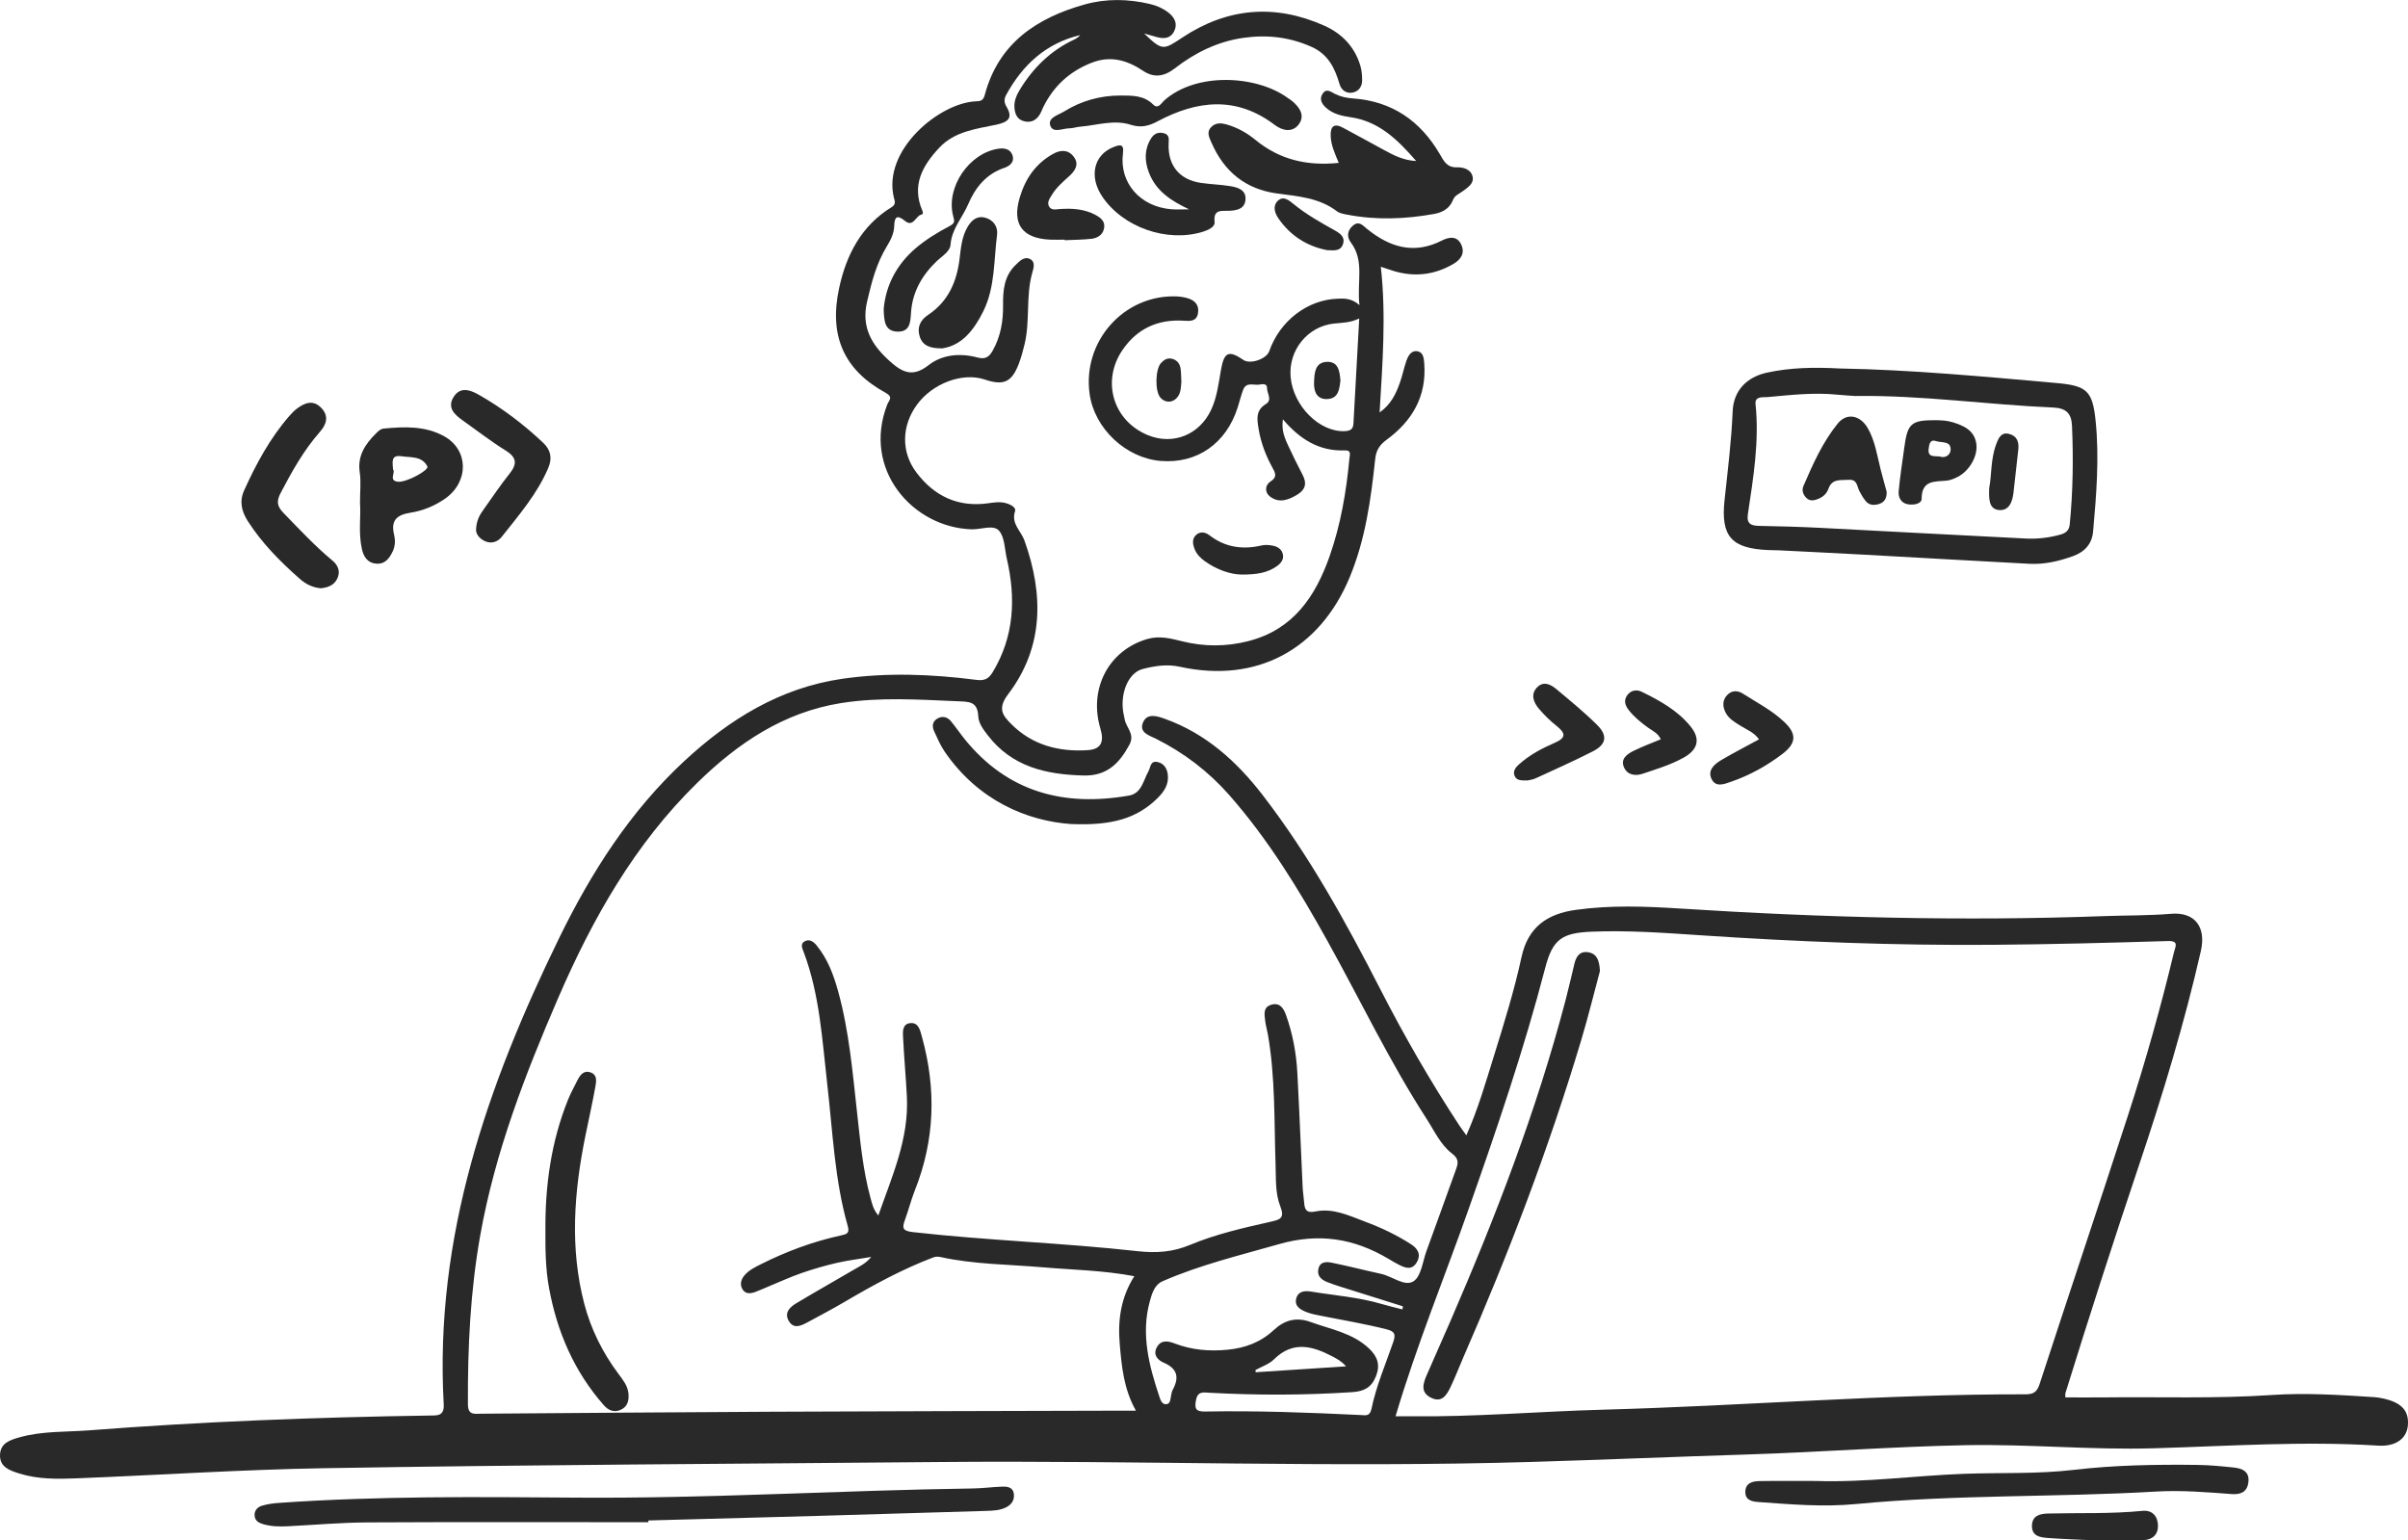 <svg width="891" height="570" viewBox="0 0 891 570" fill="none" xmlns="http://www.w3.org/2000/svg">
<g clip-path="url(#clip0_96_708)">
<path d="M519.04 483.393C511.474 481.021 503.908 478.648 496.341 476.256C494.602 475.706 492.863 475.125 491.154 474.465C488.975 473.614 487.256 472.213 487.815 469.61C488.445 466.668 490.974 466.888 493.053 467.318C499.07 468.549 505.037 470.101 511.044 471.402C515.182 472.303 519.78 476.256 523.048 474.124C525.867 472.283 526.397 466.848 527.816 462.954C531.474 452.955 535.063 442.926 538.681 432.917C539.52 430.575 540.04 428.974 537.221 426.822C533.024 423.619 530.735 418.465 527.836 413.991C514.153 392.842 503.348 370.071 491.124 348.102C480.579 329.145 469.294 310.668 454.921 294.303C447.265 285.586 438.179 278.619 427.764 273.395C425.405 272.214 421.547 271.173 422.817 267.66C424.266 263.626 428.254 265.007 431.083 266.028C446.175 271.443 457.6 281.762 467.205 294.223C484.467 316.613 498.04 341.275 510.884 366.348C519.71 383.563 529.345 400.268 539.94 416.433C540.66 417.524 541.46 418.565 542.579 420.136C546.967 410.287 549.766 400.418 552.804 390.67C556.562 378.599 560.32 366.478 562.989 354.147C565.458 342.777 572.814 338.123 583.129 336.691C595.883 334.92 608.757 335.38 621.541 336.201C673.936 339.564 726.35 340.935 778.825 339.003C786.971 338.703 795.127 338.843 803.283 338.153C812.069 337.402 816.387 342.957 814.358 351.895C808.221 378.859 800.175 405.303 791.369 431.486C781.983 459.411 772.948 487.446 764.222 515.591C764.132 515.882 764.212 516.232 764.212 517.113C769.03 517.113 773.817 517.163 778.595 517.113C799.245 516.873 819.895 517.633 840.535 516.232C853.179 515.371 865.833 516.202 878.467 517.013C879.626 517.083 880.776 517.293 881.915 517.543C888.622 519.024 891.391 522.067 890.961 527.412C890.571 532.246 886.603 535.379 879.946 534.959C852.289 533.207 824.673 535.139 797.066 535.94C773.737 536.62 750.519 534.338 727.19 534.799C700.373 535.329 673.636 537.371 646.839 538.222C620.211 539.062 593.584 540.183 566.957 540.984C493.852 543.186 420.738 540.354 347.623 541.024C271.67 541.715 195.716 542.035 119.773 543.316C89.318 543.837 58.902 545.859 28.457 547.06C21.32 547.34 14.114 547.46 7.157 545.278C3.579 544.157 -0.229 542.886 0.011 538.232C0.231 533.968 3.779 532.847 7.287 531.866C15.743 529.504 24.459 529.954 33.075 529.294C74.925 526.051 116.854 524.459 158.824 523.829C161.723 523.789 164.431 524.159 164.182 519.615C160.723 457.71 180.354 401.479 206.941 347.041C218.785 322.779 233.228 300.179 253.139 281.692C269.751 266.268 288.572 254.558 311.55 251.205C328.142 248.793 344.774 249.473 361.326 251.595C364.385 251.986 365.854 251.145 367.334 248.703C375.32 235.451 375.909 221.328 372.531 206.695C371.711 203.132 371.761 198.638 369.572 196.306C367.473 194.074 362.946 195.985 359.487 195.875C337.728 195.185 318.917 173.726 328.312 149.654C328.872 148.223 330.681 146.982 327.703 145.35C312.31 136.953 306.683 124.361 310.471 106.716C313.13 94.314 318.687 83.535 329.932 76.639C331.651 75.578 331.041 74.287 330.771 73.226C326.383 55.55 347.593 38.104 360.997 37.504C362.806 37.423 363.795 37.324 364.395 35.081C369.473 16.014 383.556 6.646 401.327 1.652C409.293 -0.58 417.459 -0.42 425.545 1.491C428.004 2.072 430.293 3.083 432.292 4.624C434.611 6.416 435.87 8.778 434.441 11.611C433.092 14.303 430.583 14.443 427.944 13.692C426.545 13.292 425.146 12.902 423.346 12.391C430.083 18.827 430.403 18.597 437.46 13.912C454.122 2.833 471.803 1.341 490.074 9.529C496.541 12.421 501.269 17.326 503.348 24.312C503.858 26.033 504.018 27.915 504.018 29.717C504.018 31.899 502.878 33.68 500.719 34.211C498.22 34.821 496.281 33.32 495.662 31.148C493.932 25.163 491.424 20.078 485.287 17.336C477.121 13.682 468.755 12.752 459.949 14.023C450.423 15.394 442.067 19.588 434.701 25.293C430.463 28.576 426.755 28.726 422.997 26.224C416.89 22.16 410.813 20.478 403.736 23.291C395.6 26.524 389.713 32.029 385.915 39.866C385.555 40.616 385.285 41.417 384.875 42.138C383.576 44.39 381.677 45.501 379.058 44.9C376.289 44.27 375.49 42.058 375.35 39.615C375.22 37.213 376.209 35.071 377.439 33.05C382.336 25.043 388.793 18.727 397.349 14.693C398.229 14.283 399.058 13.752 399.688 12.982C387.034 15.994 378.328 24.022 372.241 35.232C371.551 36.503 371.471 37.884 372.401 39.445C374.81 43.479 373.321 45.141 368.673 46.131C361.206 47.723 353.3 48.544 347.553 54.659C341.306 61.315 337.278 68.561 341.256 77.89C341.996 79.631 340.706 79.311 340.107 79.771C338.547 80.963 337.518 83.905 334.849 81.743C331.881 79.331 330.971 80.222 330.871 83.705C330.791 86.407 329.532 88.88 328.152 91.142C324.264 97.497 322.485 104.514 320.816 111.7C318.627 121.138 322.575 127.684 329.212 133.64C333.81 137.773 337.658 139.785 343.585 135.131C348.663 131.147 355.359 130.577 361.756 132.308C364.675 133.099 366.064 131.988 367.334 129.716C370.282 124.471 371.222 118.816 371.152 112.881C371.092 107.476 371.531 102.151 375.769 98.078C377.209 96.687 378.838 94.885 380.917 95.756C383.326 96.767 382.416 99.299 381.926 101.05C379.518 109.678 381.197 118.706 379.118 127.344C378.538 129.766 377.888 132.198 377.009 134.52C374.4 141.437 371.372 142.808 364.385 140.446C356.229 137.693 345.124 141.797 339.307 149.734C333.58 157.541 333.35 167.25 339.077 174.837C345.714 183.624 354.49 187.788 365.634 186.237C367.783 185.936 369.922 185.586 372.081 186.157C373.77 186.597 376.059 187.728 375.59 189.139C374.03 193.803 377.778 196.426 379.038 199.949C386.214 219.947 386.254 239.494 373.021 256.91C368.903 262.325 371.162 264.877 374.12 267.87C381.876 275.727 391.762 278.289 402.477 277.598C407.384 277.278 408.654 274.606 407.164 269.601C402.756 254.838 410.253 240.635 424.506 236.472C428.934 235.18 433.082 236.221 437.27 237.272C445.516 239.354 453.732 239.344 461.958 237.232C478.47 232.999 486.716 220.798 491.973 205.844C496.081 194.154 498.16 182.013 499.3 169.702C499.44 168.231 500.129 166.559 497.571 166.669C487.935 167.05 480.779 162.325 474.692 155.169C474.302 158.442 474.642 160.544 476.491 164.557C478.23 168.331 480.079 172.064 482.008 175.757C483.607 178.82 483.058 181.172 480.109 182.984C476.821 185.006 473.312 186.347 469.904 183.734C467.895 182.193 468.025 179.511 470.134 178.159C472.653 176.548 471.933 175.077 470.904 173.215C468.395 168.671 466.556 163.887 465.706 158.722C465.116 155.139 464.547 151.866 468.415 149.504C470.904 147.982 468.765 145.52 468.815 143.518C468.855 141.917 467.175 142.087 466.086 142.307C463.987 142.718 461.168 141.146 459.999 144.219C459.169 146.391 458.639 148.673 457.93 150.885C453.662 164.147 442.927 171.614 429.613 170.583C416.66 169.582 404.985 158.632 403.176 145.801C400.448 126.383 415.78 109.058 435.191 109.678C436.66 109.728 438.179 109.968 439.589 110.399C442.317 111.23 443.817 113.091 443.247 116.054C442.687 118.987 440.298 118.826 438.119 118.686C428.524 118.066 420.808 121.529 415.36 129.486C407.434 141.076 411.902 155.799 424.796 161.054C434.071 164.838 443.827 160.874 448.115 151.706C450.343 146.942 450.913 141.807 451.803 136.732C452.942 130.257 454.701 129.506 460.079 133.199C462.598 134.931 468.635 132.869 469.654 129.936C473.562 118.726 483.827 110.879 495.032 110.529C497.511 110.449 500.019 110.319 503.028 112.901C501.999 104.323 505.007 96.626 499.83 89.72C498.29 87.678 498.47 85.266 500.649 83.455C502.868 81.613 504.247 83.425 505.787 84.676C514.183 91.492 523.178 94.284 533.503 89.02C536.232 87.629 539.211 87.188 540.73 90.611C542.109 93.694 540.55 96.056 537.771 97.677C530.775 101.751 523.398 102.612 515.652 100.27C514.243 99.839 512.853 99.359 510.924 98.718C512.933 116.745 511.554 134.36 510.474 152.637C514.662 149.674 516.511 145.77 517.971 141.657C518.92 138.994 519.46 136.192 520.39 133.53C521.059 131.608 522.219 129.536 524.578 130.006C526.627 130.417 526.847 132.539 526.996 134.46C527.936 146.621 522.559 155.759 513.133 162.686C510.464 164.647 509.205 166.569 508.845 169.892C507.256 184.815 505.227 199.639 499.38 213.681C488.235 240.465 464.876 252.946 436.59 246.741C431.802 245.69 427.335 246.411 422.857 247.552C418.069 248.773 414.951 255.048 415.42 261.914C415.52 263.406 415.9 264.877 416.19 266.348C416.79 269.391 420.018 271.643 417.899 275.587C414.171 282.523 409.543 287.187 400.977 286.977C387.154 286.627 374.53 283.834 365.524 272.134C363.875 269.992 362.086 267.67 361.976 265.077C361.716 259.392 358.388 259.682 354.09 259.492C339.777 258.882 325.484 257.911 311.231 260.173C289.911 263.566 272.979 275.026 257.966 289.719C234.827 312.36 219.205 340.004 206.501 369.391C194.277 397.676 183.192 426.402 177.735 456.939C174.027 477.688 173.027 498.636 173.137 519.675C173.157 523.819 175.616 523.158 178.065 523.148C213.878 522.898 249.68 522.578 285.493 522.418C328.302 522.217 371.112 522.147 413.921 522.027C415.75 522.027 417.569 522.027 420.308 522.027C415.79 514.01 415.021 505.592 414.311 497.245C413.581 488.657 414.651 480.26 419.718 472.263C408.124 470.071 396.869 469.921 385.715 468.96C373.131 467.869 360.437 467.919 348.023 465.176C347.013 464.956 346.194 464.976 345.174 465.367C333.84 469.7 323.225 475.466 312.79 481.601C308.202 484.303 303.494 486.796 298.807 489.318C296.398 490.609 293.659 491.96 291.84 488.787C290.101 485.755 292.27 483.683 294.659 482.262C301.655 478.078 308.752 474.064 315.788 469.941C317.917 468.689 320.246 467.709 322.385 465.136C317.697 465.927 313.569 466.417 309.541 467.358C305.174 468.369 300.846 469.63 296.618 471.092C292.54 472.503 288.602 474.315 284.603 475.966C282.914 476.657 281.255 477.437 279.546 478.068C277.737 478.738 275.798 478.989 274.678 477.007C273.669 475.235 274.228 473.384 275.508 471.902C277.167 469.971 279.456 468.88 281.685 467.759C291.09 463.044 300.896 459.411 311.191 457.169C313.32 456.709 314.449 456.378 313.679 453.696C308.812 436.591 308.132 418.875 306.113 401.339C304.214 384.824 303.334 368.109 297.377 352.305C296.888 351.004 295.958 349.263 297.807 348.302C299.576 347.391 301.065 348.512 302.145 349.833C306.253 354.828 308.452 360.783 310.141 366.898C314.189 381.582 315.469 396.715 317.138 411.779C318.317 422.368 319.287 432.998 322.105 443.327C322.675 445.399 323.085 447.551 324.994 449.783C330.101 435.23 336.358 421.387 335.559 405.793C335.199 398.637 334.529 391.5 334.18 384.344C334.07 382.122 333.67 378.999 336.718 378.619C339.897 378.219 340.466 381.281 341.136 383.703C346.474 402.931 345.934 421.878 338.497 440.534C337.088 444.077 336.179 447.821 334.849 451.414C333.74 454.427 333.92 455.508 337.798 455.948C365.424 459.071 393.231 459.912 420.838 462.994C427.924 463.785 433.981 463.335 440.398 460.652C449.934 456.679 460.039 454.397 470.084 452.125C473.662 451.314 475.491 450.863 473.712 446.359C471.833 441.585 472.163 436.21 471.983 431.036C471.433 414.881 471.923 398.667 469.114 382.652C468.825 381.021 468.325 379.41 468.145 377.768C467.895 375.486 467.255 372.814 470.274 371.843C473.392 370.842 474.892 372.954 475.801 375.496C478.29 382.442 479.649 389.659 480.039 397.005C480.799 411.148 481.348 425.311 482.008 439.463C482.098 441.285 482.418 443.107 482.548 444.928C482.738 447.641 483.368 449.012 486.806 448.301C493.313 446.97 499.21 449.873 505.127 452.085C511.064 454.297 516.771 456.999 522.109 460.442C524.658 462.094 525.927 464.266 524.188 467.188C522.449 470.111 520.03 469.24 517.681 468.059C516.342 467.388 515.062 466.608 513.773 465.847C501.049 458.27 488.045 456.168 473.272 460.392C458.749 464.546 444.066 468.049 430.183 474.124C427.165 475.446 426.245 478.668 425.475 481.461C422.047 493.782 425.216 505.542 429.094 517.173C429.474 518.314 430.143 519.935 431.772 519.595C433.072 519.325 433.042 517.813 433.282 516.672C433.452 515.862 433.552 514.981 433.941 514.27C436.43 509.666 435.651 506.433 430.543 504.241C428.484 503.361 426.505 501.429 428.024 498.606C429.573 495.734 432.162 496.204 434.571 497.125C440.928 499.567 447.395 500.128 454.182 499.477C460.758 498.846 466.476 496.695 471.283 492.221C475.291 488.487 479.649 487.276 484.997 489.228C492.453 491.94 500.479 493.251 506.576 499.027C509.715 501.999 510.794 505.082 509.125 509.296C507.476 513.46 504.707 514.881 500.349 515.171C482.708 516.332 465.076 516.352 447.435 515.391C445.366 515.281 443.217 514.721 442.557 518.024C441.898 521.327 442.467 522.407 446.026 522.337C465.186 521.987 484.327 522.718 503.458 523.639C505.227 523.719 506.866 524.229 507.456 521.397C509.215 512.899 512.663 504.912 515.482 496.745C516.462 493.902 516.272 492.731 513.063 491.92C505.147 489.918 497.121 488.567 489.135 486.986C487.186 486.595 485.177 486.255 483.348 485.514C481.169 484.634 478.85 483.353 479.649 480.43C480.369 477.838 482.738 477.577 484.987 477.938C493.832 479.389 502.828 480.03 511.484 482.612C513.943 483.343 516.452 483.913 518.94 484.554C518.99 484.193 519.04 483.833 519.08 483.463L519.04 483.393ZM516.362 524.099C518.251 524.099 520.05 524.079 521.849 524.099C545.677 524.399 569.416 522.297 593.214 521.657C645.289 520.256 697.264 515.872 749.389 515.972C752.308 515.972 753.687 515.231 754.657 512.258C765.491 479.039 776.636 445.929 787.411 412.699C793.878 392.762 799.565 372.583 804.453 352.195C804.902 350.324 806.392 348.102 802.124 348.232C780.494 348.902 758.855 349.463 737.215 349.633C701.072 349.913 664.99 348.502 628.927 346.08C615.654 345.189 602.34 344.228 589.007 344.769C577.882 345.219 574.504 347.581 571.735 358.241C563.929 388.227 553.943 417.514 543.668 446.71C534.633 472.393 524.238 497.605 516.372 524.109L516.362 524.099ZM502.938 117.856C499.6 119.447 496.651 119.427 493.713 119.717C483.827 120.708 476.641 129.666 477.56 139.585C478.55 150.325 488.325 159.993 497.611 159.543C499.6 159.443 500.689 158.872 500.799 156.71C501.469 143.959 502.198 131.207 502.938 117.856ZM464.557 506.994C464.577 507.264 464.597 507.534 464.607 507.804C475.761 507.074 486.906 506.343 498.06 505.623C496.451 503.761 494.712 502.84 492.973 501.929C485.556 498.046 478.36 496.124 471.373 503.05C469.574 504.842 466.845 505.703 464.547 506.984L464.557 506.994Z" fill="#292929"/>
<path d="M680.88 136.362C707.147 136.832 733.974 139.344 760.811 141.727C772.146 142.737 774.285 144.539 775.424 155.839C776.804 169.481 775.694 183.134 774.475 196.736C774.065 201.26 771.406 204.242 767.008 205.814C761.781 207.686 756.453 208.927 750.916 208.636C730.486 207.565 710.056 206.364 689.626 205.253C679.161 204.683 668.696 204.172 658.231 203.652C656.901 203.582 655.572 203.612 654.243 203.552C640.699 202.951 636.661 198.547 638.11 185.065C639.29 174.136 640.659 163.256 641.109 152.246C641.419 144.579 646.277 139.525 653.843 137.883C662.529 136.001 671.334 135.851 680.87 136.362H680.88ZM686.447 146.541C684.288 146.381 682.129 146.281 679.97 146.06C671.294 145.17 662.669 146.151 654.063 146.941C652.484 147.081 649.255 146.491 649.575 149.514C651.014 163.276 648.765 176.748 646.746 190.23C646.217 193.803 647.866 194.554 650.904 194.604C658.391 194.744 665.877 194.944 673.353 195.325C698.781 196.616 724.209 198.047 749.637 199.288C753.945 199.498 758.272 198.998 762.48 197.797C764.459 197.236 765.629 196.215 765.839 194.043C767.028 181.913 767.198 169.762 766.678 157.591C766.479 152.897 764.41 151.005 759.682 150.805C735.244 149.764 710.965 146.181 686.437 146.541H686.447Z" fill="#292929"/>
<path d="M239.904 563.304C205.261 563.304 170.627 563.194 135.984 563.374C126.169 563.424 116.363 564.305 106.558 564.795C103.39 564.955 100.231 564.905 97.153 563.955C95.644 563.484 94.384 562.703 94.214 560.952C94.024 558.97 95.294 557.699 96.913 557.199C98.952 556.578 101.131 556.298 103.28 556.148C139.862 553.585 176.504 553.926 213.127 554.206C262.103 554.576 310.99 551.503 359.946 550.813C363.604 550.763 367.242 550.252 370.901 550.132C372.75 550.072 374.779 550.342 375.129 552.705C375.448 554.876 374.469 556.618 372.51 557.669C370.081 558.98 367.402 559.04 364.734 559.12C343.764 559.741 322.794 560.391 301.824 560.982C281.184 561.562 260.544 562.103 239.914 562.653C239.914 562.874 239.914 563.094 239.914 563.304H239.904Z" fill="#292929"/>
<path d="M495.364 60.274C493.875 56.7 492.495 53.708 492.375 50.305C492.255 46.772 493.585 45.51 496.843 47.222C501.991 49.934 507.058 52.797 512.176 55.549C515.664 57.431 519.162 59.323 524.02 59.593C517.093 51.626 510.257 44.94 499.802 43.389C496.563 42.908 493.215 42.218 490.616 39.835C488.987 38.344 488.067 36.572 489.467 34.561C490.836 32.599 492.415 33.98 493.855 34.701C495.974 35.762 498.192 36.262 500.561 36.422C515.014 37.423 525.549 44.7 532.746 57.021C534.295 59.673 535.385 62.075 539.253 61.925C541.342 61.845 544.25 62.626 544.87 65.288C545.5 67.991 543.071 69.332 541.242 70.753C539.962 71.754 538.303 72.224 537.623 74.006C536.424 77.119 533.755 78.61 530.717 79.16C520.002 81.092 509.237 81.513 498.482 79.431C497.183 79.181 495.704 78.96 494.714 78.2C488.167 73.195 480.361 72.635 472.655 71.614C460.87 70.062 452.904 63.486 448.237 52.717C447.467 50.925 446.357 48.953 448.077 47.112C449.776 45.3 451.865 45.47 454.084 46.121C457.982 47.272 461.43 49.214 464.549 51.776C473.414 59.073 483.609 61.495 495.374 60.274H495.364Z" fill="#292929"/>
<path d="M671.984 548.039C690.326 548.64 708.517 546.057 726.798 545.387C740.261 544.896 753.765 545.517 767.188 543.945C782.421 542.164 797.724 541.904 813.036 542.094C817.514 542.154 822.002 542.584 826.47 543.055C829.668 543.395 832.477 544.506 831.927 548.62C831.447 552.223 828.949 553.124 825.77 552.883C816.475 552.193 807.159 551.412 797.854 551.953C760.831 554.125 723.689 553.014 686.717 556.577C674.783 557.728 662.769 556.707 650.815 555.846C648.536 555.686 645.817 555.326 645.797 552.153C645.777 548.82 648.426 548.119 651.015 548.079C658.001 547.959 664.998 548.039 671.984 548.039Z" fill="#292929"/>
<path d="M201.812 455.328C201.692 438.693 203.931 422.458 210.178 406.944C211.167 404.482 212.467 402.15 213.656 399.778C214.695 397.716 216.085 395.894 218.684 396.915C221.102 397.866 220.623 400.278 220.293 402.15C219.203 408.205 217.854 414.211 216.625 420.236C212.407 440.985 210.767 461.793 216.215 482.562C218.684 491.96 223.002 500.598 228.849 508.425C230.438 510.557 232.177 512.689 232.507 515.421C232.827 518.024 232.327 520.556 229.618 521.727C227.229 522.758 225.18 522.007 223.411 519.996C212.457 507.534 206.15 492.901 203.171 476.727C201.862 469.66 201.772 462.484 201.812 455.328Z" fill="#292929"/>
<path d="M133.209 186.155C133.209 181.561 133.619 178.158 133.119 174.905C132.179 168.71 135.088 164.396 139.116 160.402C139.945 159.572 140.745 158.711 141.994 158.591C149.671 157.86 157.387 157.56 164.374 161.453C173.479 166.528 173.559 178.348 164.664 184.544C160.805 187.236 156.408 189.018 151.82 189.739C146.762 190.539 144.523 192.621 145.833 197.936C146.292 199.808 146.272 201.879 145.403 203.821C144.153 206.584 142.504 208.856 139.156 208.585C136.067 208.335 134.578 206.083 133.938 203.301C132.539 197.215 133.599 191.02 133.209 186.155ZM145.433 173.754C146.522 174.685 143.554 177.928 147.292 178.268C150.45 178.559 158.836 173.964 158.137 172.603C156.138 168.72 152.1 169.36 148.571 168.84C144.633 168.259 145.213 170.822 145.433 173.754Z" fill="#292929"/>
<path d="M118.721 217.693C115.672 217.433 113.144 216.152 110.995 214.26C103.728 207.885 96.951 201.049 91.694 192.841C89.395 189.258 88.496 185.545 90.325 181.501C94.793 171.622 99.92 162.134 107.087 153.896C107.956 152.896 108.906 151.935 109.955 151.144C112.854 148.982 115.932 147.871 118.881 150.944C121.789 153.976 120.83 157.009 118.371 159.812C112.394 166.608 108.036 174.425 103.858 182.392C102.349 185.274 102.359 187.196 104.818 189.738C110.725 195.824 116.492 202.029 123.029 207.464C125.118 209.196 126.047 211.508 124.778 214.15C123.569 216.683 121.19 217.423 118.721 217.693Z" fill="#292929"/>
<path d="M439.976 77.45C433.32 74.327 427.682 70.704 425.074 63.737C423.484 59.494 423.404 55.26 425.893 51.256C426.973 49.515 428.492 48.764 430.551 49.275C432.8 49.825 432.48 51.406 432.41 53.188C432.09 61.265 436.428 66.51 444.364 67.681C447.983 68.211 451.671 68.291 455.269 68.892C458.118 69.362 461.216 70.323 460.836 74.027C460.497 77.32 457.688 77.86 454.829 78.01C452.171 78.15 448.852 77.21 449.422 82.204C449.612 83.925 447.123 85.137 445.074 85.767C431.87 89.841 415.568 84.176 407.862 72.755C402.854 65.339 404.693 57.262 412.06 54.409C414.269 53.548 415.998 53.078 415.518 56.721C414.089 67.651 421.885 76.549 433.52 77.44C435.659 77.6 437.827 77.46 439.986 77.46L439.976 77.45Z" fill="#292929"/>
<path d="M396.309 304.943C380.157 303.802 362.006 296.356 349.522 278.119C347.943 275.817 346.843 273.165 345.654 270.613C344.774 268.751 344.994 266.939 346.933 265.858C348.762 264.837 350.561 265.318 351.861 266.889C353.66 269.061 355.239 271.423 357.018 273.615C372.941 293.233 393.791 298.608 417.799 294.394C422.397 293.583 423.046 288.819 424.925 285.456C425.775 283.945 425.595 281.462 428.224 281.973C430.573 282.433 431.802 284.225 432.102 286.607C432.562 290.3 430.713 292.983 428.264 295.395C420.807 302.721 411.722 305.594 396.319 304.933L396.309 304.943Z" fill="#292929"/>
<path d="M414.589 35.343C418.917 35.383 423.224 35.223 426.693 38.686C428.552 40.538 429.751 38.106 430.711 37.245C442.615 26.556 464.964 27.857 476.459 36.224C476.999 36.615 477.588 36.935 478.088 37.365C480.837 39.687 482.996 42.71 480.597 45.973C478.248 49.166 474.54 48.405 471.661 46.223C457.458 35.444 442.915 37.115 428.262 44.932C424.974 46.684 422.065 47.354 418.367 46.163C412.14 44.171 405.863 46.373 399.616 46.884C398.297 46.994 396.997 47.484 395.688 47.484C393.199 47.484 389.531 49.486 388.581 46.343C387.722 43.491 391.68 42.54 393.789 41.229C400.126 37.285 407.112 35.353 414.599 35.343H414.589Z" fill="#292929"/>
<path d="M176.153 195.966C176.273 192.403 177.652 190.321 179.111 188.289C182.22 183.965 185.158 179.501 188.487 175.357C191.395 171.734 191.305 169.322 187.107 166.72C181.61 163.307 176.463 159.303 171.175 155.55C168.147 153.398 165.378 150.835 167.837 146.912C170.276 142.998 173.944 144.25 177.112 146.051C185.828 151.006 193.764 157.031 201.051 163.917C203.799 166.51 204.359 169.622 202.92 173.035C198.852 182.684 192.075 190.521 185.688 198.608C184.149 200.56 181.8 201.351 179.391 200.24C177.302 199.269 176.053 197.517 176.153 195.976V195.966Z" fill="#292929"/>
<path d="M348.762 128.906C344.334 128.966 341.506 128.016 340.376 124.733C339.227 121.37 340.346 118.567 343.375 116.555C350.891 111.581 354.07 104.174 355.089 95.547C355.559 91.593 355.919 87.59 357.978 84.046C359.407 81.594 361.386 79.752 364.445 80.533C367.593 81.334 369.322 83.936 368.933 86.899C367.693 96.387 368.243 106.246 363.855 115.144C360.447 122.06 355.929 127.825 348.752 128.896L348.762 128.906Z" fill="#292929"/>
<path d="M326.973 114.453C327.702 105.685 331.77 97.838 338.877 91.803C342.635 88.61 346.953 85.977 351.331 83.675C353.47 82.554 353.18 81.814 352.69 79.972C349.902 69.362 358.547 56.631 369.482 55.02C371.841 54.669 374.03 55.27 374.71 57.692C375.359 60.024 373.59 61.455 371.601 62.116C364.894 64.348 360.816 69.513 358.278 75.498C356.159 80.502 352.151 84.636 351.721 90.521C351.531 93.104 348.642 94.705 346.713 96.537C341.226 101.751 337.618 107.957 337.098 115.634C336.858 119.137 336.788 122.81 332.15 122.72C327.342 122.63 327.113 118.777 326.983 114.453H326.973Z" fill="#292929"/>
<path d="M393.96 88.69C392.131 88.69 390.301 88.76 388.482 88.68C378.247 88.189 374.429 82.935 377.288 73.206C379.327 66.25 383.135 60.595 389.612 56.971C392.42 55.4 395.189 55.31 397.228 57.902C399.487 60.765 397.798 63.227 395.559 65.239C393.2 67.351 390.821 69.433 389.172 72.175C388.422 73.436 387.353 74.817 388.132 76.329C388.992 77.98 390.771 77.44 392.18 77.35C396.718 77.049 401.106 77.3 405.264 79.492C407.353 80.593 408.982 81.924 408.533 84.436C408.103 86.858 406.144 88.099 403.905 88.359C400.616 88.74 397.278 88.73 393.96 88.89C393.96 88.82 393.96 88.75 393.96 88.68V88.69Z" fill="#292929"/>
<path d="M565.199 288.818C562.85 288.818 561.221 288.858 560.481 287.227C559.641 285.385 560.801 283.984 562.04 282.873C565.908 279.39 570.486 276.947 575.184 274.916C579.692 272.974 579.262 271.262 575.914 268.59C573.585 266.738 571.416 264.626 569.487 262.354C567.448 259.952 566.188 256.969 568.807 254.307C571.176 251.905 573.854 253.306 575.953 255.068C581.041 259.332 586.199 263.545 590.906 268.21C594.974 272.223 594.395 275.476 589.357 278.048C582.42 281.582 575.304 284.754 568.227 288.007C567.058 288.548 565.698 288.688 565.209 288.808L565.199 288.818Z" fill="#292929"/>
<path d="M650.877 273.595C648.948 270.943 646.36 270.042 644.121 268.641C642.002 267.31 639.773 266.088 638.543 263.776C637.364 261.544 637.234 259.212 639.033 257.271C640.722 255.439 642.891 255.389 644.95 256.71C650.128 260.033 655.665 262.866 660.173 267.129C664.941 271.623 664.671 275.076 659.493 279.02C653.756 283.384 647.509 286.847 640.702 289.219C638.124 290.12 634.785 291.611 633.226 288.098C631.827 284.935 634.415 282.733 636.904 281.262C641.442 278.58 646.15 276.167 650.877 273.595Z" fill="#292929"/>
<path d="M614.515 273.564C613.476 271.252 611.377 270.421 609.677 269.18C607.109 267.308 604.67 265.326 602.701 262.824C601.371 261.143 600.692 259.271 602.061 257.329C603.41 255.407 605.579 255.077 607.428 255.978C614.165 259.261 620.772 262.924 625.56 268.849C629.308 273.484 628.248 277.427 623.021 280.34C618.213 283.022 612.946 284.604 607.758 286.345C605.01 287.266 602.131 286.766 600.902 283.943C599.512 280.77 602.101 279.019 604.49 277.838C607.728 276.236 611.137 274.985 614.515 273.574V273.564Z" fill="#292929"/>
<path d="M773.816 569.961C770.068 569.78 763.921 569.59 757.784 569.14C754.965 568.93 751.777 568.509 751.857 564.586C751.927 560.802 754.896 560.152 757.844 560.082C769.468 559.801 781.103 560.252 792.717 559.101C796.395 558.73 798.405 561.083 798.494 564.506C798.584 567.789 796.475 569.82 793.177 569.911C787.53 570.071 781.872 569.961 773.816 569.961Z" fill="#292929"/>
<path d="M459.145 212.611C455.267 212.51 450.31 210.879 445.842 207.696C444.183 206.515 442.793 205.104 442.034 203.192C441.334 201.42 440.984 199.499 442.484 198.047C444.003 196.576 445.912 196.846 447.501 198.068C453.338 202.572 459.795 203.482 466.832 201.841C468.081 201.551 469.51 201.661 470.8 201.891C472.689 202.231 474.328 203.202 474.708 205.244C475.048 207.066 473.948 208.437 472.549 209.448C469.021 212 464.973 212.661 459.145 212.611Z" fill="#292929"/>
<path d="M490.995 92.563C484.008 91.202 477.561 87.468 473.013 80.782C471.664 78.79 470.844 76.268 472.773 74.356C474.772 72.375 476.871 74.046 478.511 75.397C483.288 79.341 488.656 82.334 494.023 85.336C495.962 86.427 497.831 87.769 496.892 90.441C496.042 92.853 493.923 92.743 490.985 92.563H490.995Z" fill="#292929"/>
<path d="M437.13 141.236C436.99 142.267 437.06 144.018 436.481 145.52C435.151 148.943 431.523 149.643 429.344 147.111C427.305 144.739 427.465 136.672 429.594 134.33C430.654 133.169 431.913 132.378 433.552 132.738C435.351 133.129 436.461 134.39 436.791 136.141C437.06 137.603 437 139.124 437.12 141.236H437.13Z" fill="#292929"/>
<path d="M591.994 359.37C589.885 367.187 587.716 376.075 585.097 384.833C573.103 424.909 558.22 463.924 541.478 502.238C539.879 505.901 538.47 509.645 536.741 513.238C535.331 516.15 533.602 519.243 529.544 517.261C525.376 515.22 526.615 511.837 527.995 508.664C530.833 502.098 533.772 495.572 536.621 489.006C553.383 450.342 568.515 411.086 579.25 370.25C580.439 365.746 581.449 361.192 582.548 356.668C583.198 353.995 584.477 351.893 587.636 352.384C590.844 352.894 591.794 355.327 592.004 359.36L591.994 359.37Z" fill="#292929"/>
<path d="M495.98 140.855C495.591 143.918 495.321 147.641 490.853 147.681C486.935 147.711 486.085 144.428 486.225 141.336C486.375 138.103 486.515 134.069 490.993 133.909C495.161 133.759 495.711 137.252 495.98 140.855Z" fill="#292929"/>
<path d="M698.105 181.974C698.155 184.226 697.375 185.827 695.376 186.468C693.567 187.048 691.678 187.088 690.339 185.427C689.409 184.276 688.63 182.974 687.96 181.643C687.06 179.852 687.24 177.309 683.992 177.56C681.043 177.79 677.915 177.019 676.555 180.863C675.996 182.454 674.776 183.725 673.207 184.426C671.668 185.106 669.949 185.687 668.509 184.366C667.23 183.185 666.56 181.543 667.31 179.822C670.808 171.734 674.407 163.617 679.984 156.741C683.312 152.637 688.3 153.618 691.069 158.382C693.787 163.067 694.527 168.401 695.826 173.556C696.556 176.439 697.375 179.311 698.095 181.974H698.105Z" fill="#292929"/>
<path d="M716.054 155.498C718.222 155.508 720.351 155.598 722.47 156.239C726.618 157.51 730.427 159.182 731.246 164.026C732.006 168.52 728.817 174.195 724.429 176.447C723.12 177.118 721.651 177.748 720.211 177.868C715.764 178.259 711.056 177.668 711.036 184.574C711.036 186.486 708.047 186.977 705.968 186.616C703.36 186.166 702.34 184.024 702.54 181.802C703.03 176.347 703.909 170.922 704.639 165.477C705.818 156.689 707.208 155.478 716.063 155.488L716.054 155.498ZM717.693 168.92C720.002 169.741 721.791 168.17 721.771 166.238C721.741 163.105 718.422 163.916 716.483 163.255C714.124 162.445 713.855 164.326 713.635 166.048C713.225 169.321 715.654 168.69 717.693 168.92Z" fill="#292929"/>
<path d="M736.035 180.651C736.984 175.807 736.545 169.882 738.644 164.347C739.493 162.095 740.463 159.763 743.521 160.603C746.45 161.404 747.12 163.716 746.79 166.499C746.17 171.773 745.6 177.048 745.021 182.323C744.641 185.736 743.341 189.139 739.553 188.728C735.885 188.328 735.895 184.605 736.035 180.661V180.651Z" fill="#292929"/>
</g>
<defs>
<clipPath id="clip0_96_708">
<rect width="891" height="570" fill="white"/>
</clipPath>
</defs>
</svg>
